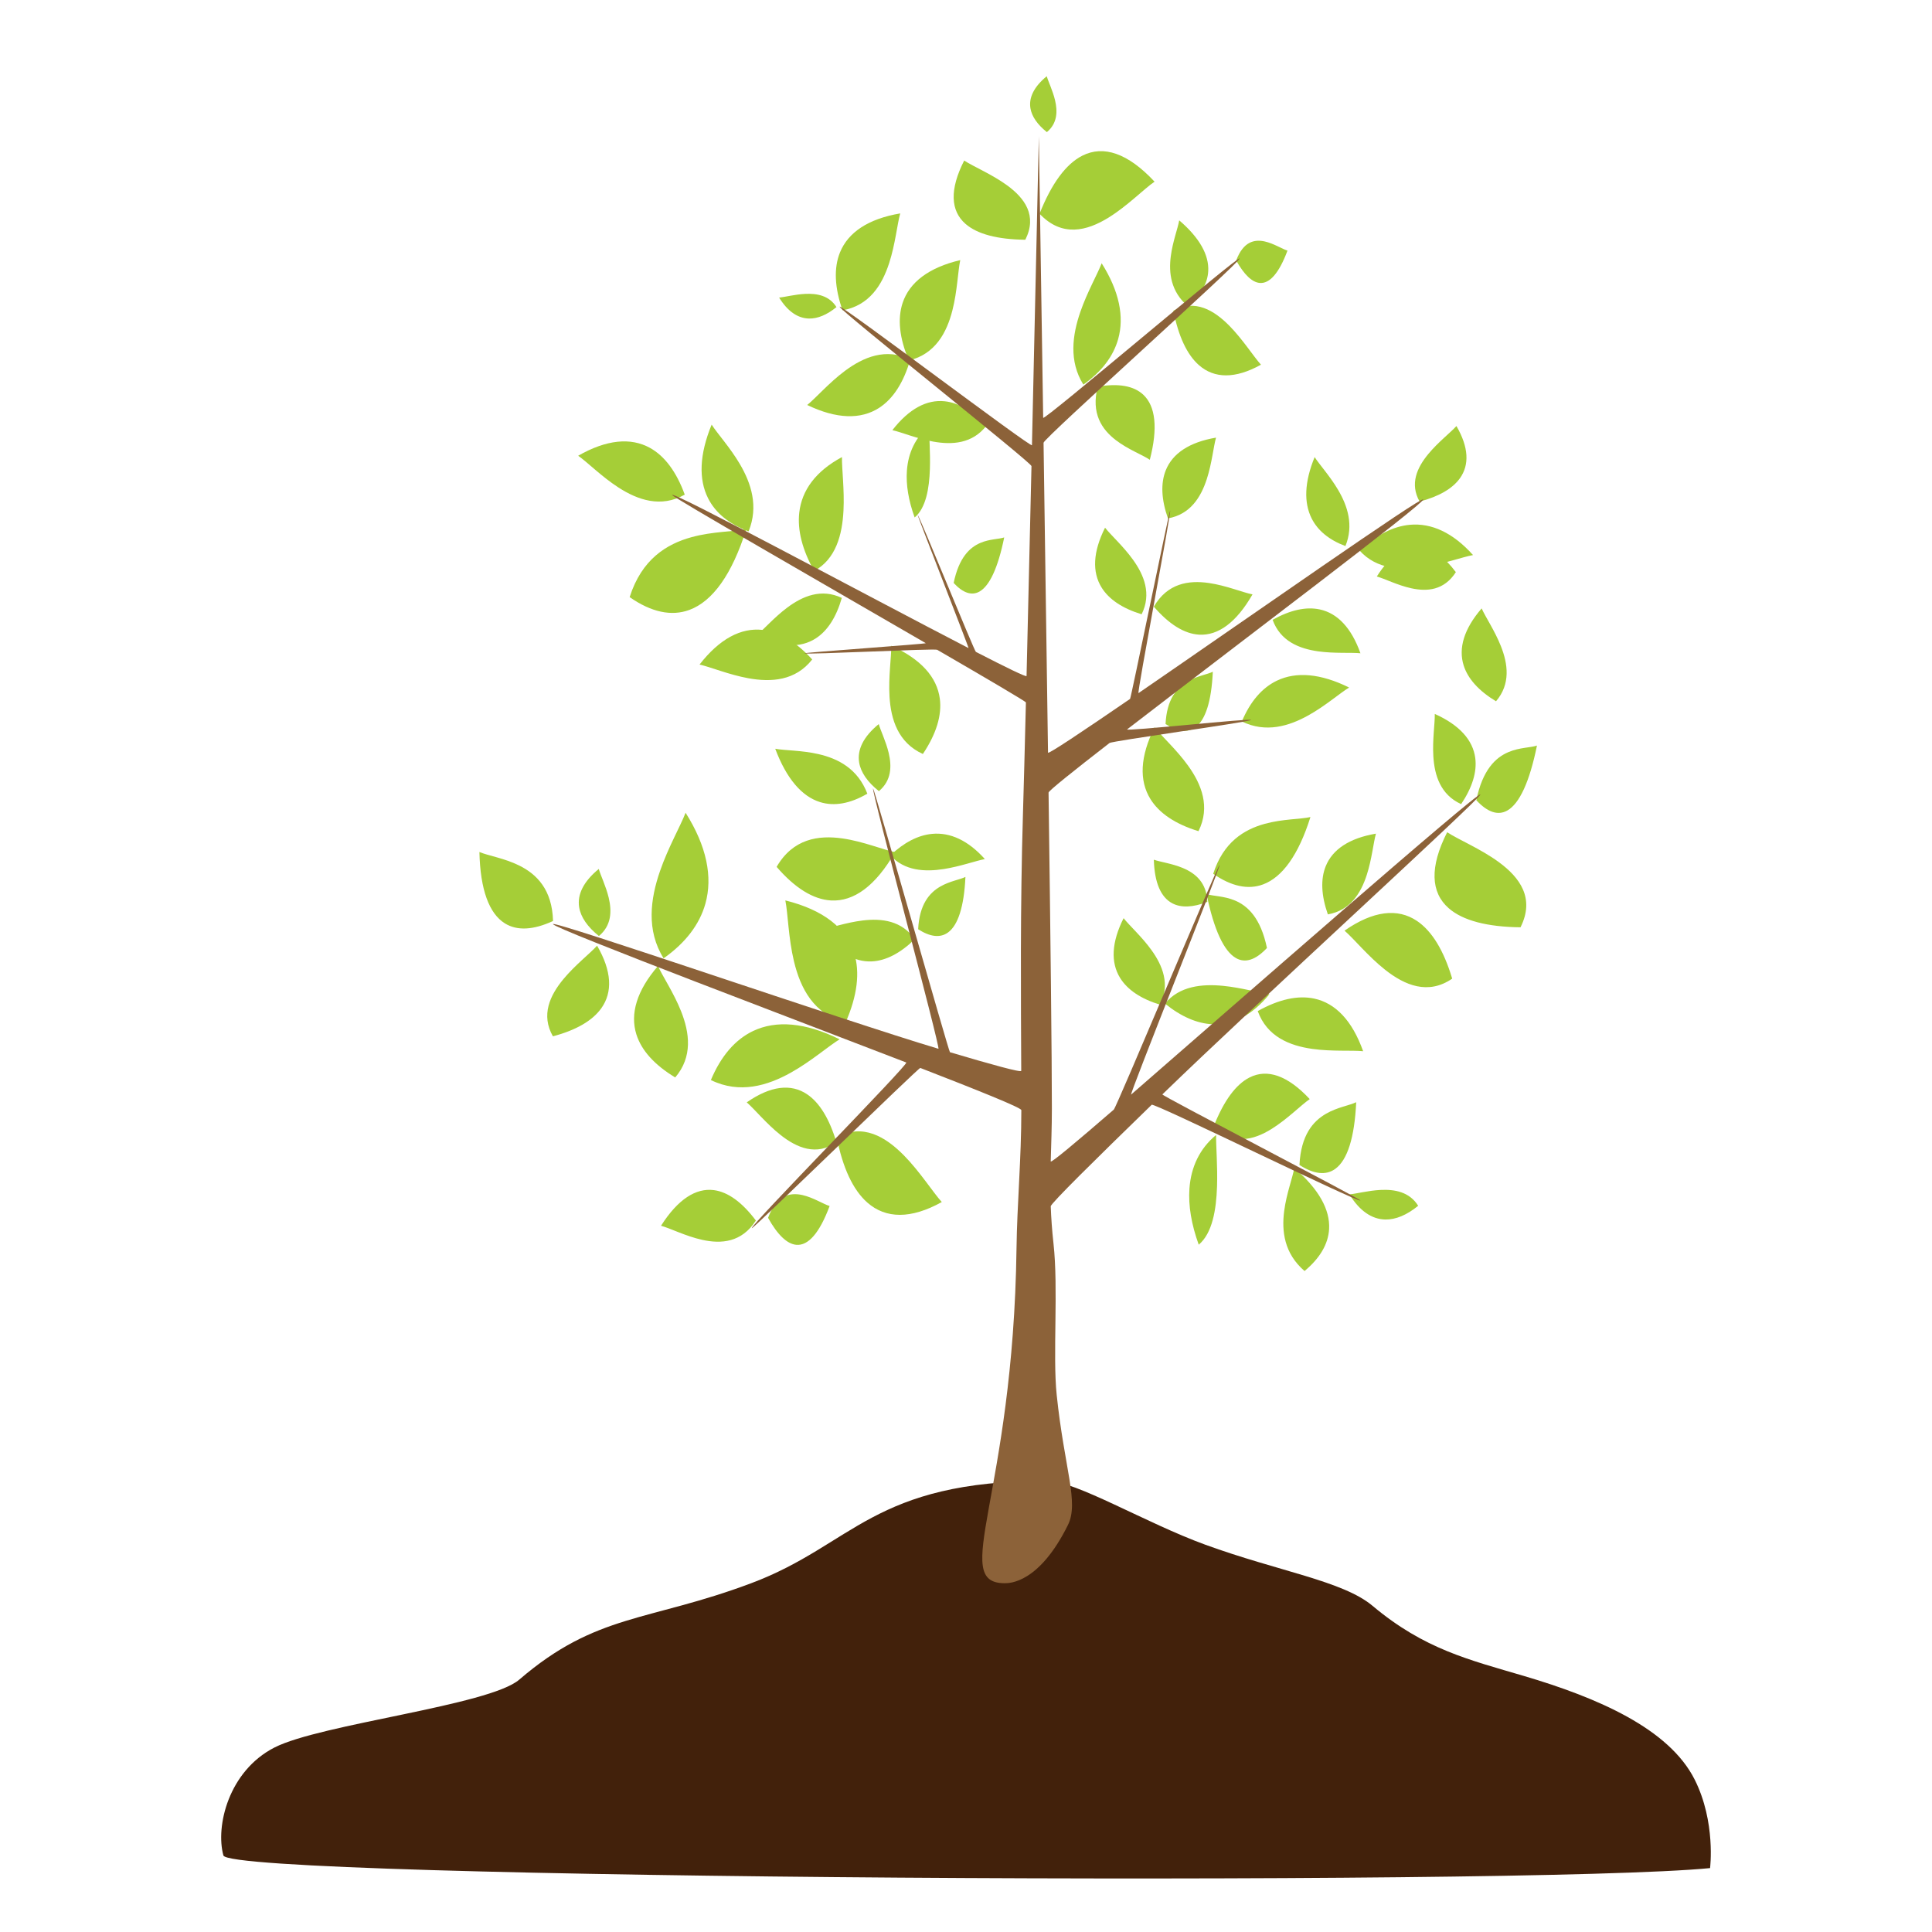 <svg height="600" width="600" viewBox="0 0 600 600" xmlns="http://www.w3.org/2000/svg"><path d="M69.38 576.23c-2.5-9.039 1.59-26.234 15.87-33.531s66.687-13.049 76-21.066c24-20.66 40-17.934 72-29.934s37.583-31.813 92-31.813c8.81 0 30.547 13.084 49 19.813 22.851 8.332 42.779 11.252 52 19 16.098 13.522 30.072 16.776 47.066 21.801 22.76 6.729 45.024 16.289 53 32.201 6.59 13.151 4.758 27.455 4.758 27.455-58.166 5.692-459.636 3.516-461.694-3.926z" fill="#42210b"/><g fill="#a5ce37"><path d="M366.216 68.435c6.349 5.431 9.281 10.777 9.012 15.77-.213 3.884-2.362 7.553-6.356 10.881-5.285-4.561-5.945-10.318-5.271-15.514.584-4.524 2.181-8.622 2.615-11.137zM408.274 141.956c1.508 2.359 4.75 5.877 7.291 10.189 2.918 4.953 4.907 10.953 2.271 17.439-5.021-1.873-8.563-4.76-10.484-8.568-2.472-4.898-2.265-11.316.922-19.06zM342.131 81.76c5.467 8.646 7.068 16.605 5.127 23.537-1.514 5.391-5.164 10.158-10.813 14.141-4.541-7.254-3.41-15.406-.941-22.555 2.15-6.222 5.31-11.683 6.627-15.123z"/><path d="M391.606 113.26c-8.005 4.445-14.48 4.334-19.253.15-3.709-3.254-6.385-8.971-7.946-16.924 6.705-3.672 12.614-.164 17.414 4.717 4.176 4.25 7.508 9.547 9.785 12.057zM348.945 285.145c1.791 2.297 5.645 5.723 8.66 9.918 3.469 4.818 5.827 10.656 2.698 16.969-5.963-1.822-10.17-4.634-12.453-8.339-2.936-4.767-2.69-11.013 1.095-18.548zM277.134 133.591c5.174-6.66 10.705-9.568 16.271-8.971 4.324.467 8.672 3.055 12.885 7.652-4.351 5.543-10.635 5.924-16.479 4.869-5.085-.917-9.835-2.921-12.677-3.55zM179.56 141.531c8.822-5.037 16.32-5.716 22.246-2.461 4.609 2.533 8.266 7.445 10.85 14.543-7.395 4.17-14.572 1.672-20.6-2.223-5.246-3.388-9.617-7.835-12.496-9.859zM261.48 141.956c-.066 3.675.803 10.101.471 16.611-.379 7.482-2.34 15.078-9.111 18.758-3.662-6.541-5.229-12.648-4.625-18.094.775-7.004 5.144-12.92 13.265-17.275zM388.98 184.592c-5.039 8.775-10.689 12.85-16.591 12.506-4.588-.271-9.327-3.211-14.051-8.693 4.242-7.307 10.842-8.248 17.064-7.352 5.416.779 10.545 2.953 13.578 3.539zM406.967 253.743c-3.699 11.783-8.74 18.707-14.721 20.923-4.652 1.723-9.873.598-15.469-3.305 3.125-9.832 9.608-13.759 16-15.513 5.563-1.527 11.053-1.406 14.19-2.105zM422.5 202.877c-2.896-.293-8.031.121-13.15-.598-5.877-.832-11.729-3.16-14.125-9.787 5.441-3.047 10.382-4.143 14.638-3.229 5.471 1.173 9.813 5.673 12.637 13.614zM427.31 258.896c-.786 2.802-1.266 7.933-2.858 12.851-1.828 5.648-5.131 11.008-12.072 12.225-2.063-5.883-2.291-10.939-.66-14.971 2.101-5.189 7.277-8.692 15.59-10.105zM406.752 341.335c-2.711 1.854-7.002 6.267-11.902 9.299-5.633 3.48-12.073 5.142-17.858-.997 3.096-7.808 6.832-12.89 11.082-15.031 5.465-2.758 11.781-.667 18.678 6.729zM460.141 188.945c1.177 2.663 4.076 6.925 5.979 11.729 2.186 5.52 3.057 11.758-1.521 17.115-5.338-3.223-8.731-6.975-10.045-11.123-1.683-5.337.077-11.335 5.587-17.721zM234.745 197.504c2.266-1.83 5.625-5.738 9.766-8.828 4.762-3.547 10.557-6.008 16.922-2.988-1.721 5.996-4.461 10.25-8.125 12.594-4.716 3.015-10.964 2.879-18.563-.778zM148.887 264.596c2.676 1.15 7.709 1.893 12.375 4.209 5.357 2.662 10.23 7.398 10.488 17.219-6.127 2.836-11.18 3.092-14.963.73-4.865-3.035-7.635-10.396-7.9-22.158zM427.58 179.039c4.354-6.844 9.014-9.834 13.699-9.219 3.643.48 7.303 3.139 10.852 7.865-3.664 5.695-8.957 6.086-13.877 5.002-4.283-.941-8.283-3.002-10.674-3.648zM231.906 342.352c7.426-5.175 13.742-5.873 18.73-2.525 3.881 2.602 6.959 7.65 9.133 14.945-6.225 4.285-12.27 1.717-17.344-2.283-4.416-3.488-8.097-8.055-10.519-10.137zM299.823 272.342c-.428 9.264-2.311 14.986-5.4 17.242-2.404 1.754-5.535 1.41-9.281-.998.379-7.732 3.512-11.328 6.9-13.275 2.949-1.693 6.093-2.136 7.781-2.969zM325.08 23.673c.471 1.67 1.85 4.438 2.566 7.43.821 3.443.77 7.188-2.529 9.928-2.967-2.375-4.695-4.883-5.111-7.441-.533-3.29 1.107-6.659 5.074-9.917zM241.967 92.417c1.795-.16 4.869-.986 8.063-1.146 3.67-.186 7.5.508 9.74 4.102-2.943 2.398-5.816 3.602-8.508 3.553-3.463-.065-6.635-2.194-9.295-6.509zM299.438 49.855c2.787 1.852 8.623 4.258 13.352 7.719 5.436 3.979 9.408 9.352 5.631 16.881-8.664-.096-14.938-1.752-18.572-4.926-4.673-4.08-4.99-10.668-.411-19.674z"/><path d="M288.543 132.31c-.037 2.951.416 8.111.244 13.336-.199 6.01-1.215 12.107-4.734 15.061-1.906-5.252-2.719-10.156-2.406-14.527.402-5.624 2.676-10.374 6.896-13.87zM399.837 77.826c-2.621 7.045-5.559 10.318-8.627 10.043-2.385-.217-4.852-2.578-7.303-6.982 2.205-5.865 5.633-6.619 8.871-5.902 2.815.628 5.481 2.374 7.059 2.841zM311.865 166.9c-1.924 9.461-4.543 15.019-7.654 16.8-2.42 1.382-5.133.479-8.043-2.656 1.625-7.892 4.998-11.046 8.32-12.454 2.889-1.227 5.746-1.128 7.377-1.69zM452.31 132.31c3.813 6.578 4.062 12.027 1.103 16.188-2.297 3.23-6.529 5.684-12.533 7.273-3.147-5.508-.771-10.602 2.719-14.809 3.033-3.66 6.912-6.649 8.711-8.652zM305.857 266.79c-2.862.549-7.643 2.299-12.761 3.1-5.881.92-12.207.588-16.584-4.25 4.236-4.011 8.613-6.269 12.967-6.677 5.604-.522 11.169 2.017 16.378 7.827zM418.977 213.517c-2.897 1.77-7.299 5.648-12.579 8.605-6.066 3.398-13.291 5.58-20.732 1.938 2.602-6.191 6.281-10.479 10.918-12.688 5.963-2.843 13.512-2.249 22.393 2.145zM255.058 288.666c2.875-.465 7.732-2.186 12.863-2.803 5.895-.711 12.146.033 16.166 5.82-4.473 4.346-8.965 6.674-13.311 6.889-5.589.271-10.945-2.957-15.718-9.906zM240.757 232.534c2.971.555 8.172.457 13.441 1.666 6.055 1.391 12.199 4.502 15.16 12.287-5.301 3.094-10.248 3.984-14.656 2.621-5.666-1.757-10.441-7.242-13.945-16.574zM445.584 221.716c7.695 3.445 11.832 8.133 12.57 13.68.571 4.314-.914 9.152-4.383 14.332-6.416-2.914-8.273-8.93-8.634-14.855-.311-5.161.509-10.247.447-13.157zM343.185 163.882c1.791 2.297 5.646 5.723 8.66 9.918 3.47 4.818 5.828 10.656 2.699 16.969-5.963-1.822-10.17-4.633-12.453-8.338-2.938-4.768-2.692-11.014 1.094-18.549zM377.646 135.911c-.787 2.801-1.267 7.932-2.859 12.85-1.828 5.648-5.131 11.008-12.072 12.225-2.063-5.883-2.291-10.939-.66-14.971 2.103-5.188 7.279-8.692 15.591-10.104zM394.226 308.755c-5.318 6.535-11.297 9.578-17.547 9.339-4.859-.189-9.887-2.361-14.898-6.423 4.479-5.44 11.468-6.157 18.06-5.51 5.734.566 11.171 2.166 14.385 2.594zM376.653 208.617c-.429 9.264-2.312 14.985-5.4 17.241-2.404 1.754-5.535 1.41-9.281-.998.379-7.731 3.513-11.327 6.9-13.274 2.949-1.693 6.094-2.137 7.781-2.969zM401.953 362.744c7.617 6.516 11.138 12.933 10.813 18.924-.255 4.659-2.836 9.063-7.629 13.057-6.342-5.472-7.134-12.382-6.325-18.615.704-5.428 2.622-10.349 3.141-13.366zM221.009 131.871c1.81 2.831 5.7 7.052 8.749 12.227 3.501 5.944 5.891 13.145 2.727 20.928-6.027-2.248-10.275-5.712-12.582-10.282-2.967-5.879-2.719-13.58 1.106-22.873zM212.914 252.404c6.559 10.374 8.48 19.927 6.151 28.245-1.815 6.469-6.197 12.189-12.976 16.968-5.448-8.705-4.092-18.488-1.129-27.066 2.582-7.466 6.373-14.019 7.954-18.147zM292.482 373.307c-9.605 5.334-17.376 5.2-23.103.18-4.45-3.903-7.661-10.764-9.536-20.309 8.045-4.406 15.138-.195 20.896 5.66 5.011 5.1 9.011 11.457 11.743 14.469zM358.57 225.868c2.148 2.756 6.772 6.867 10.392 11.901 4.163 5.782 6.994 12.787 3.239 20.362-7.154-2.187-12.203-5.56-14.943-10.006-3.526-5.72-3.23-13.215 1.312-22.257zM217.251 206.384c6.209-7.992 12.847-11.481 19.526-10.765 5.189.561 10.406 3.666 15.461 9.183-5.219 6.652-12.761 7.109-19.773 5.844-6.104-1.102-11.803-3.507-15.214-4.262z"/><path d="M243.898 279.632c11.831 2.939 18.902 8.563 21.348 16.299 1.901 6.018 1.004 13.312-2.636 21.613-9.873-2.508-14.032-10.624-16.037-18.999-1.745-7.288-1.853-14.77-2.675-18.913zM357.084 142.791c-2.222-1.519-6.742-3.18-10.536-6.088-4.363-3.339-7.771-8.321-5.648-16.615 6.4-1.114 11.179-.282 14.142 2.478 3.809 3.551 4.621 10.302 2.042 20.225zM277.957 264.635c-6.047 10.531-12.827 15.42-19.908 15.008-5.505-.326-11.193-3.854-16.861-10.433 5.091-8.768 13.012-9.897 20.479-8.821 6.496.934 12.65 3.543 16.29 4.246zM231.773 164.301c-4.439 14.141-10.489 22.449-17.666 25.109-5.583 2.066-11.847.717-18.563-3.966 3.75-11.799 11.531-16.512 19.2-18.616 6.676-1.833 13.265-1.687 17.029-2.527zM423.333 326.462c-3.477-.353-9.638.146-15.781-.717-7.052-.999-14.074-3.792-16.95-11.745 6.529-3.656 12.458-4.971 17.563-3.874 6.567 1.406 11.778 6.808 15.168 16.336zM279.572 66.276c-.945 3.363-1.519 9.521-3.431 15.422-2.194 6.778-6.158 13.209-14.487 14.669-2.477-7.059-2.749-13.127-.793-17.965 2.526-6.226 8.737-10.429 18.711-12.126zM358.555 56.418c-3.253 2.224-8.402 7.519-14.282 11.158-6.76 4.177-14.488 6.169-21.432-1.197 3.714-9.368 8.198-15.467 13.298-18.038 6.559-3.31 14.139-.797 22.416 8.077zM204.347 300c1.411 3.193 4.893 8.309 7.176 14.074 2.621 6.623 3.667 14.109-1.827 20.537-6.404-3.866-10.478-8.368-12.053-13.348-2.019-6.404.093-13.602 6.704-21.263zM250.683 125.773c2.719-2.196 6.75-6.886 11.719-10.594 5.715-4.256 12.668-7.209 20.307-3.586-2.065 7.195-5.354 12.3-9.75 15.112-5.659 3.62-13.157 3.456-22.276-.932zM358.34 266.989c1.944.704 5.602 1.157 8.99 2.573 3.893 1.627 7.433 4.523 7.62 10.526-4.451 1.734-8.122 1.89-10.871.446-3.534-1.854-5.547-6.355-5.739-13.545zM205.284 380.671c5.227-8.213 10.815-11.801 16.438-11.063 4.371.576 8.763 3.768 13.022 9.438-4.397 6.834-10.749 7.304-16.653 6.002-5.138-1.129-9.939-3.603-12.807-4.377zM417.554 289.022c8.911-6.211 16.49-7.05 22.478-3.033 4.655 3.122 8.35 9.184 10.959 17.935-7.471 5.143-14.724 2.063-20.813-2.738-5.301-4.183-9.718-9.667-12.624-12.164zM421.178 342.302c-.513 11.116-2.771 17.983-6.479 20.688-2.886 2.107-6.644 1.695-11.139-1.195.455-9.277 4.215-13.594 8.279-15.93 3.54-2.033 7.313-2.565 9.339-3.563zM185.955 269.858c.565 2.004 2.22 5.325 3.079 8.916.987 4.132.924 8.625-3.034 11.914-3.561-2.85-5.635-5.859-6.135-8.93-.638-3.947 1.33-7.99 6.09-11.9zM419.068 370.923c2.152-.192 5.842-1.184 9.675-1.376 4.403-.223 9 .609 11.688 4.922-3.53 2.879-6.979 4.322-10.209 4.264-4.156-.079-7.961-2.633-11.154-7.81zM449.429 258.458c3.346 2.222 10.349 5.109 16.021 9.262 6.522 4.774 11.291 11.223 6.758 20.258-10.396-.115-17.925-2.103-22.287-5.911-5.607-4.898-5.986-12.803-.492-23.609zM377.667 352.477c-.044 3.541.5 9.732.293 16.002-.238 7.213-1.457 14.529-5.681 18.073-2.288-6.303-3.264-12.188-2.889-17.434.484-6.747 3.213-12.447 8.277-16.641zM257.646 374.539c-3.146 8.453-6.67 12.383-10.353 12.051-2.861-.26-5.822-3.094-8.763-8.379 2.646-7.037 6.759-7.941 10.646-7.082 3.376.754 6.576 2.85 8.47 3.41zM477.318 231.543c-2.309 11.353-5.451 18.021-9.186 20.158-2.904 1.66-6.159.577-9.65-3.188 1.949-9.469 5.996-13.254 9.983-14.943 3.468-1.472 6.897-1.355 8.853-2.027zM185.432 293.684c4.574 7.894 4.873 14.433 1.321 19.425-2.756 3.875-7.834 6.82-15.039 8.728-3.778-6.608-.927-12.722 3.263-17.771 3.643-4.392 8.297-7.978 10.455-10.382zM457.462 172.375c-3.436.658-9.17 2.758-15.313 3.719-7.058 1.104-14.648.706-19.9-5.1 5.083-4.814 10.336-7.523 15.56-8.014 6.723-.625 13.403 2.422 19.653 9.395zM260.744 322.768c-3.478 2.123-8.758 6.778-15.095 10.326-7.28 4.078-15.95 6.696-24.88 2.325 3.122-7.43 7.537-12.573 13.102-15.226 7.157-3.412 16.217-2.699 26.873 2.575z"/><path d="M298.215 80.779c-.726 3.419-.905 9.6-2.438 15.609-1.759 6.903-5.3 13.577-13.518 15.567-2.925-6.888-3.584-12.924-1.942-17.879 2.12-6.372 8.054-10.967 17.898-13.297zM374.712 277.66c1.946.666 5.356.549 8.812 2 3.969 1.668 7.996 5.402 9.938 14.744-3.474 3.713-6.718 4.781-9.605 3.146-3.718-2.11-6.848-8.691-9.145-19.89zM276.782 200.543c9.234 4.135 14.198 9.76 15.084 16.416.687 5.178-1.097 10.982-5.259 17.198-7.7-3.497-9.929-10.716-10.359-17.826-.375-6.192.609-12.295.534-15.788zM272.902 224.87c.564 2.004 2.22 5.325 3.079 8.916.987 4.132.923 8.625-3.034 11.913-3.563-2.85-5.634-5.859-6.134-8.929-.64-3.948 1.329-7.991 6.089-11.9z"/></g><path d="M326.668 344.41c0 5.767-.217 10.994-.355 16.263-.018.687 8.033-6.08 19.584-16.073.884-.765 31.933-75.185 32.854-75.985.879-.765-28.367 72.094-27.455 71.301 29.748-25.863 108.455-94.846 108.455-93.165-.002 1.296-69.73 64.943-98.766 93.126-.375.362 61.887 32.595 61.516 32.954-.738.717-64.104-30.441-64.83-29.734-17.477 16.983-31.385 30.688-31.354 31.536.133 3.595.395 7.396.854 11.548 1.559 14.016-.281 34.766.996 47.031 2.395 22.919 6.969 33.342 3.5 40.369-8.949 18.103-18.141 18.103-19.639 18.103-17.167 0 2.646-26.914 3.662-104.102.174-13.502 1.495-27.681 1.495-42.817 0-.77-13.942-6.334-31.375-13.104-.476-.186-51.833 49.956-52.313 49.77-.967-.375 48.936-51.08 47.951-51.461-28.422-11.005-109.697-41.682-109.7-42.969-.004-1.279 90.303 29.938 119.684 38.708.817.243-21.072-81.062-20.279-80.827.393.117 23.477 81.778 23.863 81.893 12.87 3.816 22.14 6.392 22.138 5.777-.101-22.771-.344-50.769.533-79.755.239-7.967.559-20.117.918-34.641.008-.288-11.742-7.181-27.559-16.36-.771-.447-40.512 1.563-41.3 1.106-.399-.232 38.161-2.927 37.757-3.161-32.488-18.835-78.772-45.424-78.757-46.006.033-1.353 60.833 31.413 92.039 47.536.263.135-16.046-41.479-15.789-41.345.509.262 17.579 42.268 18.071 42.521 9.493 4.884 15.729 7.934 15.739 7.485.479-19.639 1.016-42.63 1.529-65.18.024-1.083-59.614-48.42-59.59-49.502.025-1.085 59.714 44.086 59.738 43.005 1.138-49.981 2.135-95.96 2.135-95.96s.605 38.031 1.349 87.452c.02 1.247 61.01-50.756 61.029-49.496.02 1.323-60.932 55.911-60.912 57.249.455 30.389.95 64.398 1.385 96.235.009.606 10.644-6.51 25.48-16.682.285-.196 12.147-58.304 12.438-58.502.582-.399-10.403 57.108-9.811 56.699 34.477-23.677 88.4-61.49 88.42-60.139.02 1.52-57.822 45.079-91.951 71.4-.957.738 39.367-3.62 38.451-2.91-.912.706-43.068 6.479-43.939 7.153-11.323 8.78-18.928 14.855-18.92 15.4.593 44.103 1.031 82.328 1.031 98.256z" fill="#8c6239"/></svg>